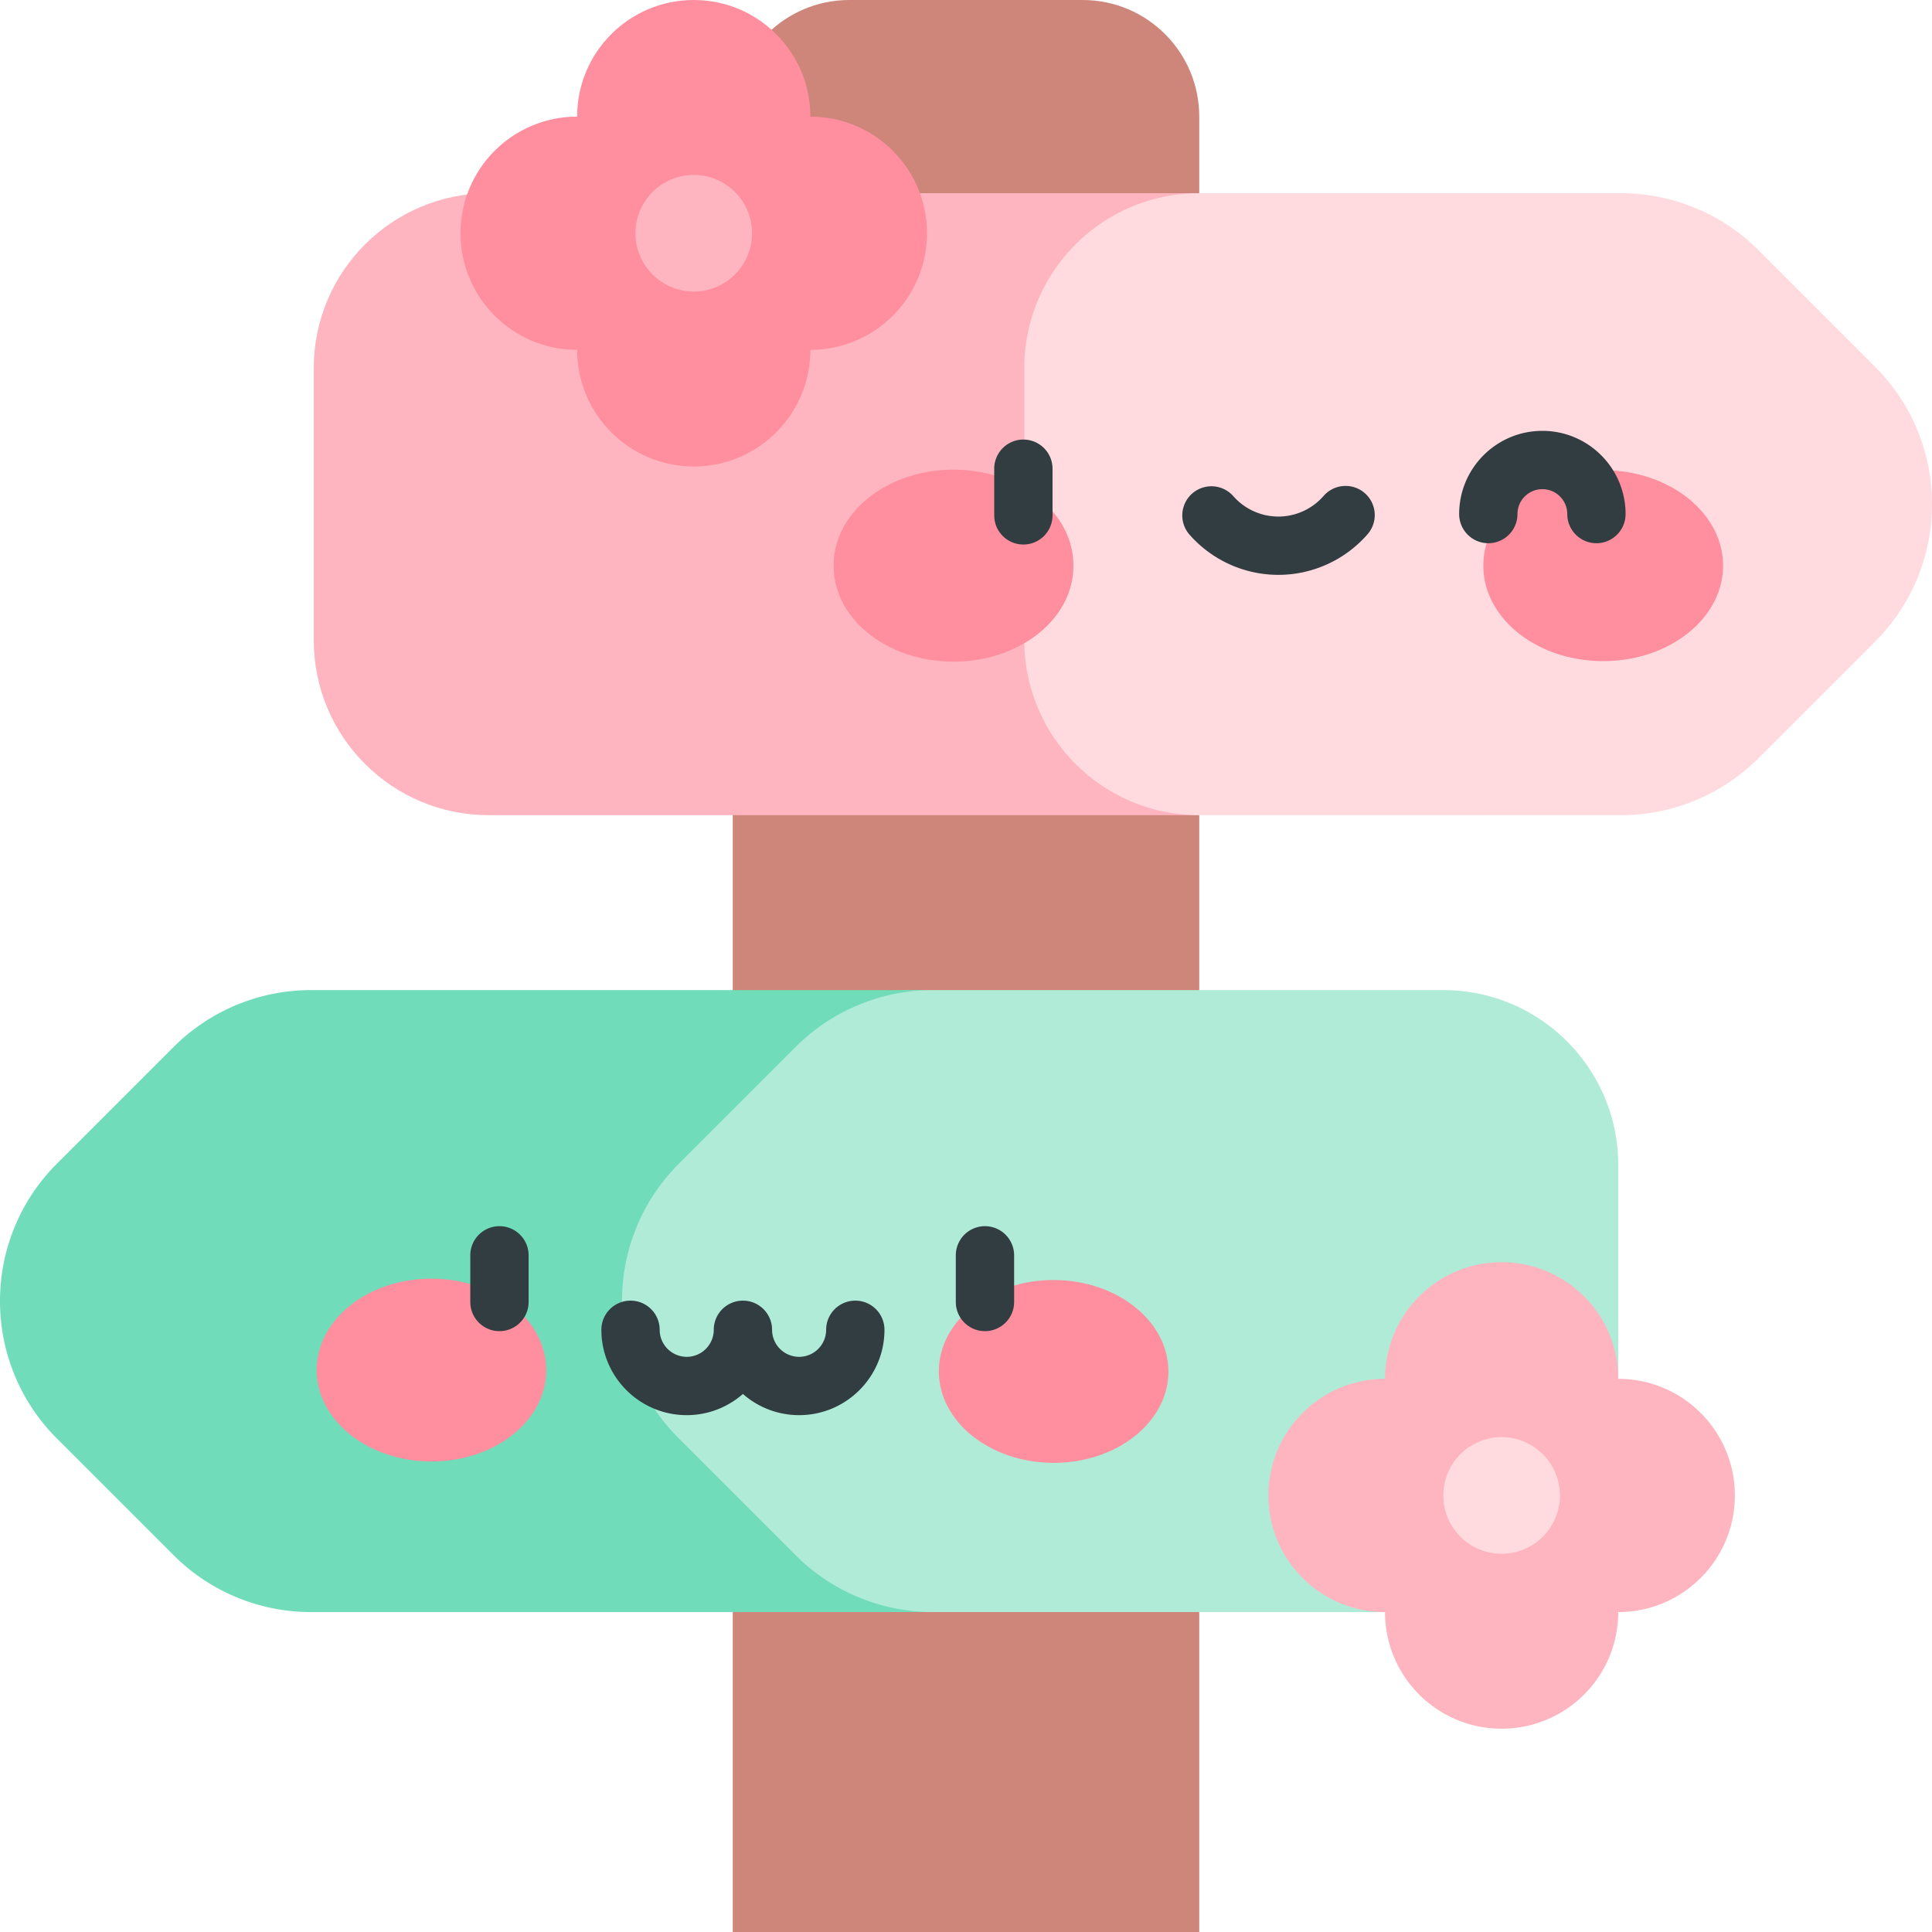 <svg class="icon" viewBox="0 0 1024 1024" xmlns="http://www.w3.org/2000/svg" width="200" height="200"><path d="M635.622 1024H388.378V61.81C388.378 27.674 416.051 0 450.19 0h123.622c34.138 0 61.81 27.673 61.81 61.81z" fill="#CE857A"/><path d="M588.668 102.402H259.01c-51.206 0-92.716 41.51-92.716 92.716v144.226c0 51.206 41.51 92.716 92.716 92.716h376.612V102.402z" fill="#FFB5C0"/><path d="m993.828 194.387-61.81-61.81a103.018 103.018 0 0 0-72.845-30.175H635.622c-51.206 0-92.717 41.51-92.717 92.716v144.226c0 51.206 41.51 92.716 92.717 92.716H859.17a103.012 103.012 0 0 0 72.844-30.174l61.811-61.81c40.233-40.231 40.233-105.458.002-145.69z" fill="#FFDBE0"/><path d="M764.99 524.776H485.786a138.162 138.162 0 0 0-97.7 40.47l-124.36 124.36 124.36 124.359a138.174 138.174 0 0 0 97.7 40.47H764.99c51.206 0 92.716-41.51 92.716-92.717V617.493c0-51.207-41.51-92.717-92.716-92.717z" fill="#B0EBD8"/><path d="M359.832 762.45c-40.23-40.231-40.23-105.458 0-145.69l61.81-61.812a103.016 103.016 0 0 1 72.845-30.174H164.829a103.012 103.012 0 0 0-72.844 30.174L30.174 616.76c-40.23 40.23-40.23 105.46 0 145.69l61.81 61.811a103.018 103.018 0 0 0 72.845 30.174h329.658a103.012 103.012 0 0 1-72.844-30.174z" fill="#70DCBA"/><path d="M441.857 299.812a63.53 50.592 0 1 0 127.058 0 63.53 50.592 0 1 0-127.058 0zM849.735 249.22c-35.086 0-63.528 22.651-63.528 50.592s28.444 50.592 63.528 50.592c35.085 0 63.529-22.652 63.529-50.592s-28.441-50.593-63.53-50.593z" fill="#FF8E9E"/><path d="M542.41 232.973a15.45 15.45 0 0 0-15.452 15.453v24.724c0 8.537 6.917 15.453 15.453 15.453s15.453-6.916 15.453-15.453v-24.724a15.453 15.453 0 0 0-15.453-15.453zm180.936 28.378a15.453 15.453 0 0 0-21.803 1.498c-6.053 6.947-14.798 10.934-23.983 10.934s-17.927-3.987-23.982-10.934a15.455 15.455 0 0 0-23.3 20.305c11.925 13.684 29.157 21.532 47.28 21.532s35.356-7.85 47.282-21.532a15.453 15.453 0 0 0-1.494-21.803zm94.14-32.993c-24.32 0-44.104 19.786-44.104 44.104 0 8.536 6.916 15.453 15.452 15.453s15.453-6.917 15.453-15.453c0-7.277 5.922-13.198 13.199-13.198s13.198 5.921 13.198 13.198c0 8.536 6.917 15.453 15.453 15.453s15.453-6.917 15.453-15.453c0-24.318-19.786-44.104-44.104-44.104z" fill="#313D40"/><path d="M228.783 677.717c-33.6-.074-60.888 21.56-60.946 48.318s27.133 48.509 60.733 48.583 60.888-21.558 60.946-48.316c.058-26.762-27.133-48.513-60.733-48.585zm329.773.721c-33.6-.074-60.888 21.56-60.946 48.318-.06 26.758 27.133 48.509 60.734 48.583s60.888-21.558 60.945-48.318c.058-26.757-27.133-48.509-60.733-48.583z" fill="#FF8E9E"/><path d="M264.72 649.902a15.453 15.453 0 0 0-15.453 15.453v24.724c0 8.534 6.916 15.453 15.452 15.453s15.453-6.919 15.453-15.453v-24.724a15.453 15.453 0 0 0-15.453-15.453zm257.33 0a15.453 15.453 0 0 0-15.452 15.453v24.724c0 8.534 6.916 15.453 15.452 15.453s15.453-6.919 15.453-15.453v-24.724a15.453 15.453 0 0 0-15.453-15.453zm-68.723 39.466a15.453 15.453 0 0 0-15.453 15.453 14.348 14.348 0 0 1-14.332 14.332 14.346 14.346 0 0 1-14.33-14.332c0-8.534-6.916-15.453-15.452-15.453s-15.453 6.919-15.453 15.453a14.348 14.348 0 0 1-14.332 14.332 14.346 14.346 0 0 1-14.33-14.332c0-8.534-6.916-15.453-15.452-15.453s-15.453 6.919-15.453 15.453c0 24.943 20.293 45.237 45.235 45.237 11.4 0 21.82-4.248 29.785-11.23a45.031 45.031 0 0 0 29.782 11.23c24.943 0 45.238-20.292 45.238-45.237 0-8.536-6.917-15.453-15.453-15.453z" fill="#313D40"/><path d="M305.892 61.81c0-34.135 27.672-61.81 61.81-61.81s61.811 27.675 61.811 61.81c34.139 0 61.811 27.676 61.811 61.812s-27.672 61.81-61.81 61.81c0 34.137-27.673 61.811-61.811 61.811s-61.811-27.674-61.811-61.81c-34.138 0-61.811-27.675-61.811-61.811s27.673-61.811 61.81-61.811z" fill="#FF8E9E"/><path d="M336.797 123.622a30.905 30.905 0 1 0 61.811 0 30.905 30.905 0 1 0-61.81 0zM734.084 730.813c0-34.137 27.673-61.811 61.811-61.811s61.811 27.674 61.811 61.81c34.138 0 61.811 27.675 61.811 61.811s-27.673 61.811-61.81 61.811c0 34.136-27.674 61.811-61.812 61.811s-61.81-27.675-61.81-61.81c-34.139 0-61.811-27.676-61.811-61.812s27.674-61.81 61.81-61.81z" fill="#FFB5C0"/><path d="M764.99 792.623a30.905 30.905 0 1 0 61.81 0 30.905 30.905 0 1 0-61.81 0z" fill="#FFDBE0"/></svg>